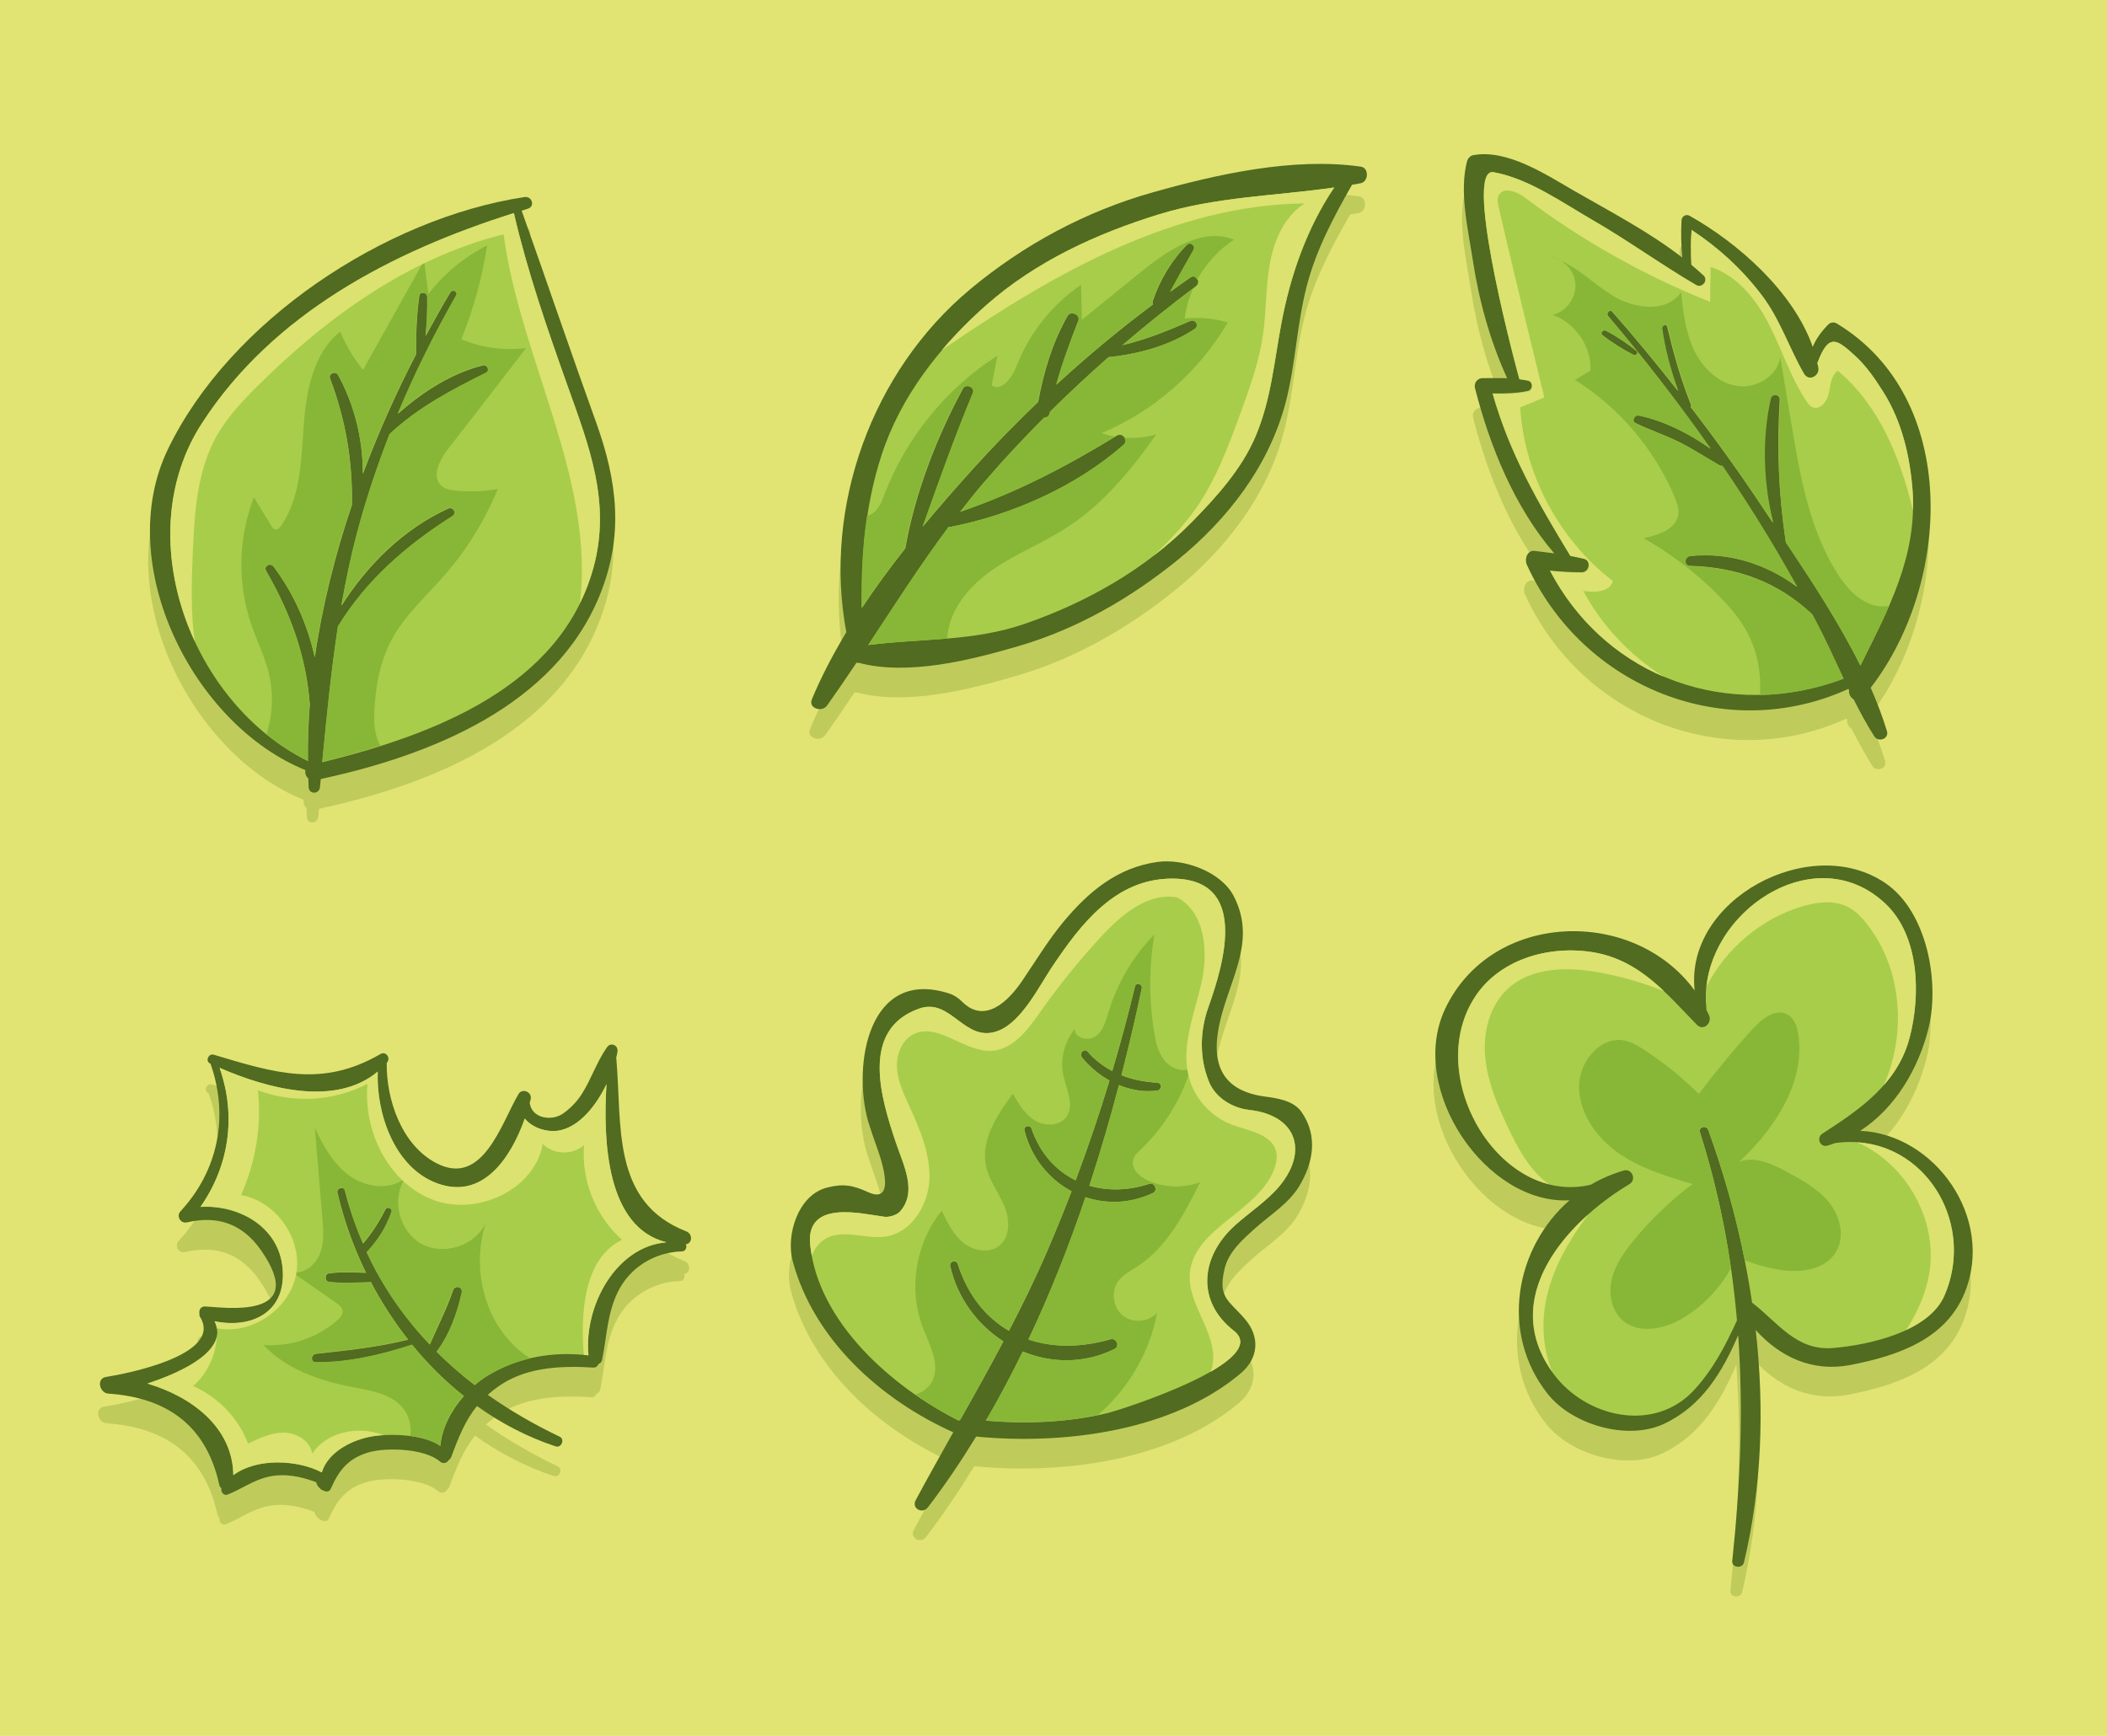 <?xml version="1.0" encoding="utf-8"?>
<!-- Generator: Adobe Illustrator 18.0.0, SVG Export Plug-In . SVG Version: 6.00 Build 0)  -->
<!DOCTYPE svg PUBLIC "-//W3C//DTD SVG 1.1//EN" "http://www.w3.org/Graphics/SVG/1.1/DTD/svg11.dtd">
<svg version="1.1" xmlns="http://www.w3.org/2000/svg" xmlns:xlink="http://www.w3.org/1999/xlink" x="0px" y="0px"
	 viewBox="0 0 2272 1872" enable-background="new 0 0 2272 1872" xml:space="preserve">
<g id="Background">
	<rect fill="#E1E473" width="2272" height="1872"/>
</g>
<g id="Object">
	<path fill="#BFCC5C" d="M2003.9,1251.5c37.9-24.5,63-67.4,73.7-110.9c12.1-49.3-1.5-125.4-46.4-156.1
		c-80.9-55.4-217,17.8-205.8,115.7c-65.7-90.3-219.2-86.3-269.2,20c-40.7,86.6,44.3,211.2,134.2,206.2
		c-58.6,51.2-75.6,143-23.5,208.8c26.5,33.5,86.3,50.8,125.6,32.2c41.1-19.4,62.7-55.9,79.8-95.5c5.7,80,2.4,160.7-6.4,243.5
		c-0.8,7.3,10.9,8.6,12.6,1.7c19.4-81.3,22.2-166.7,12.7-250.8c25.9,28.8,60.8,45.7,102.2,37.7c50.4-9.8,102.6-27.3,123.2-78
		C2149.2,1345.3,2084.2,1254.9,2003.9,1251.5z"/>
	<path fill="#BFCC5C" d="M1361.6,1214.5c-58.8-8.1-56.7-52.4-45-92.6c12.7-43.2,34.3-79.6,11.8-123.4c-13.6-26.6-54-40.8-82-37
		c-43.2,5.9-74.3,31.8-101.5,64.4c-16.7,20.1-30.4,42.9-45.1,64.5c-14.1,20.6-39.7,46.8-64.6,21.6c-3.6-3.7-8.5-6.9-13.4-8.5
		c-87.6-28.6-104.6,77.1-87.8,137.4c3,9.7,6.3,19.3,9.7,28.8c0.7,2.1,24.4,63.6-9.7,47.9c-16.4-7.5-26.8-9.4-44.5-4.8
		c-31.2,8.1-44.1,51.5-36.8,78.9c22.6,84.8,94.9,149.8,173.2,184.9c-13.6,24.3-27.3,48.6-40.5,73.2c-4.8,9,7.4,15.4,13.2,7.7
		c18.6-24.3,35.8-49.9,52-76.3c94.4,9.2,211.2-5.7,285.2-68.1c19.9-16.8,20.6-39.9,4.8-58.4c-17.6-20.7-29.6-22.7-22.1-54.5
		c4.3-18.3,19.6-31.6,32.8-43.5c15.8-14.2,36.1-26.6,47.4-45.1c15.6-25.7,20.6-54.5,2.9-80.2
		C1393,1218.8,1375.2,1216.3,1361.6,1214.5z"/>
	<path fill="#BFCC5C" d="M738.2,1360c-81.3-31.6-69.3-114.4-75.6-186.4c0-0.3-0.1-0.5-0.2-0.7c0.6-2.3,1.1-4.6,1.4-6.7
		c1.2-7-7.2-10.7-11.3-4.8c-11,15.6-16.9,34.4-27.2,50.5c-5.2,8.1-12,15.2-19.9,20.8c-12.5,8.9-34.3,5.4-36.2-11.5
		c0.3-1.2,0.7-2.4,1-3.6c2-7.9-9.1-12.8-13.2-5.6c-18.7,32.1-38.5,100.1-88.2,74.5c-37.7-19.4-54.4-68.7-53.8-108.3
		c0.1-0.1,0.2-0.2,0.3-0.3c4.3-4.9-1.1-12.7-7.1-9.2c-63,36.7-114.3,20.3-179.8,0.7c-5.5-1.6-9.3,6.9-4,9.4c0.2,0.1,0.4,0.2,0.6,0.3
		c19.9,56.6,8.5,115-32.3,159.1c-4.9,5.3-0.1,13.6,7,12c32.8-7.6,59.5,1.4,79.4,29.6c53.6,76.2-40.3,62-59.9,61.1
		c-4.9-0.2-6.9,4.1-6.1,7.9c-0.2,1.1-0.1,2.3,0.6,3.4c25.6,41.3-81.5,61.7-101.3,64.7c-10.8,1.6-7.2,17.3,2.4,18
		c64.2,4.3,105.9,35.3,119.6,98.2c0.4,1.8,1.3,3.1,2.4,4c-1,3.7,2.5,8.3,6.5,6.7c15.2-5.9,27.4-15.4,43.8-19.2
		c17.7-4.1,35.4-0.4,52,5.9c0.5,3.1,1.5,4.4,5.1,7.7c0.6,0.6,1.4,0.9,2.2,1c2.8,1.9,6.8,2,8.4-1.9c8.6-19.8,18.7-32.3,39.8-38.8
		c19.5-6,61.7-4.5,77.9,9.7c3.3,2.9,7.6,1.5,9.3-1.6c1.2-0.7,2.2-1.8,2.8-3.4c8-21.7,15.2-39.5,27.7-54.9
		c25.9,18.5,54.3,33.4,84.9,43.5c6.1,2,10.2-7.6,4.4-10.4c-27.6-13.2-53.6-28.2-77.6-45.2c4.6-4.1,9.6-8,15.5-11.8
		c29-18.4,65.2-19.6,98.3-17.6c2.8,0.2,4.7-1.6,5.6-3.8c1.9-0.8,3.4-2.3,3.8-4.4c5.3-25.4,5.3-49.3,17-73.3
		c13.1-26.8,40-43,69.3-43.8c3.9-0.1,5.7-5,4-7.6C744.8,1372.9,745,1362.7,738.2,1360z"/>
	<path fill="#BFCC5C" d="M327.5,862.6c-0.8,3.2,0.4,6.8,3.1,9.1c0.1,3.1,0.1,6.3,0.3,9.4c0.5,7.9,11.4,7.7,12.2,0
		c0.3-3,0.6-5.9,0.9-8.9c117.8-25.4,252.2-78.2,300.9-198.5c26-64.1,19-122.1-4-186.1c-27.4-75.9-53.3-152.3-80.3-228.4
		c2.2-0.7,4.4-1.4,6.6-2.1c8.2-2.5,4.6-13.8-3.5-12.6c-150.2,22.7-317.8,133.4-384.6,272.1C119.4,640.8,206.4,813.8,327.5,862.6z"/>
	<path fill="#BFCC5C" d="M1465.3,211.7c-72.3-10.3-154.7,8.1-224.1,27.7c-72.5,20.4-139.3,56.4-197,104.5
		c-105.8,88.2-158.9,234.3-133.6,369.9c-14.2,23.6-26.9,47.7-37.1,72.2c-4.2,10,10.9,14.5,16.3,6.9c10.9-15.3,21.4-30.7,31.7-46.2
		c0.9,0.2,1.8,0.2,2.6,0.1c53.4,14.2,121.4-3.2,172.4-18.1c62.7-18.3,120.1-51.4,170.6-92.2c54.8-44.3,99.6-102.4,117.4-171.1
		c10.5-40.6,11.9-83.1,22.3-123.8c10.1-39.6,29-75.2,49.1-110.3c3.1-0.6,6.3-1.1,9.4-1.7C1473.9,227.8,1474.4,213,1465.3,211.7z"/>
	<path fill="#BFCC5C" d="M1623.2,439.9c-8.8-0.3-17.6-0.1-26.6-0.1c-5.6,0-9.5,5.4-8.1,10.7c15.9,62.6,42.6,128.5,85.5,178.3
		c-7-0.9-13.9-1.8-21.1-2.7c-8.2-1-11.2,8.9-8.5,14.9c60.5,132.9,215.1,194.1,346.8,133.9c0.2,0.5,0.5,1,0.7,1.5
		c-0.6,4.1,1.7,8,4.9,9.8c6.9,13.7,14.1,27.1,22.3,39.9c4.5,6.9,16.2,2.6,13.6-5.7c-4.8-15.7-10.7-31.3-17.5-46.7
		c86.9-112.7,96.8-312.4-36.7-392.9c-2.9-1.7-6.8-1.2-9.1,1.2c-7.8,8-13.1,15.4-16.7,24.1c-21-59.9-81.1-112.4-132.8-141.4
		c-4-2.2-8.4,0.6-8.7,5c-0.7,13.6-0.4,26.8,0.8,40.1c-35.9-27.9-77.7-49.6-116.6-72c-30.3-17.5-72.4-45.4-109.1-38.4
		c-3,0.6-5.5,3.5-6.3,6.3c-8.8,32.9,1.1,73.9,6.2,107.2C1592.8,356.1,1604.8,399.8,1623.2,439.9z"/>
	<g>
		<path fill="#A8CD4A" d="M1979.1,1232.8c-2.8,1-5.6,2-8.5,2.8c-7.9,2.2-12-8.6-5.4-12.9c40.7-26.4,81.1-53.7,94.2-104
			c11.8-45.1,10.9-109.2-26.3-144.2c-79.6-74.7-204.3,16.9-192.8,113.4c0.1,0.4,0,0.8-0.1,1.2c1,2,2,3.9,2.9,5.9
			c3.7,8.3-6.1,17.5-13.2,10.2c-32.7-33.6-61.9-69.8-111.6-78.1c-47.6-8-103,7.1-129.6,51c-52.2,85.9,29.4,222.6,126.9,199.6
			c10.9-6.4,22.8-11.6,35.6-15.3c8.8-2.5,13.9,10,6.2,14.6c-67.2,40.2-143.1,123-81.7,205.1c34.8,46.6,108.4,63.9,151.6,16.7
			c20.3-22.2,33.6-47.8,45.9-74.7c-5.9-67.7-18.4-135-39.9-202.9c-1.8-5.7,6.9-8,8.9-2.5c21.6,59.4,37.9,122.2,47.3,186.2
			c27.4,20.9,47.5,52.3,87.4,48.9c37.9-3.2,102.7-17.1,119.9-56.3C2132.5,1315.5,2070.4,1219.9,1979.1,1232.8z"/>
		<path fill="#516B20" d="M2005.9,1219.5c37.9-24.5,63-67.4,73.7-110.9c12.1-49.3-1.5-125.4-46.4-156.1
			c-80.9-55.4-217,17.8-205.8,115.7c-65.7-90.3-219.2-86.3-269.2,20c-40.7,86.6,44.3,211.2,134.2,206.2
			c-58.6,51.2-75.6,143-23.5,208.8c26.5,33.5,86.3,50.8,125.6,32.2c41.1-19.4,62.7-55.9,79.8-95.5c5.7,80,2.4,160.7-6.4,243.5
			c-0.8,7.3,10.9,8.6,12.6,1.7c19.4-81.3,22.2-166.7,12.7-250.8c25.9,28.8,60.8,45.7,102.2,37.7c50.4-9.8,102.6-27.3,123.2-78
			C2151.2,1313.3,2086.2,1222.9,2005.9,1219.5z M2096.6,1397.4c-17.2,39.2-82,53.1-119.9,56.3c-39.9,3.4-60-28-87.4-48.9
			c-9.4-63.9-25.7-126.8-47.3-186.2c-2-5.5-10.7-3.3-8.9,2.5c21.5,67.8,34.1,135.2,39.9,202.9c-12.3,26.9-25.6,52.5-45.9,74.7
			c-43.2,47.2-116.8,29.9-151.6-16.7c-61.4-82.1,14.6-165,81.7-205.1c7.7-4.6,2.7-17.1-6.2-14.6c-12.8,3.7-24.6,8.9-35.6,15.3
			c-97.5,23.1-179.2-113.7-126.9-199.6c26.7-43.8,82.1-59,129.6-51c49.7,8.4,78.9,44.5,111.6,78.1c7.1,7.3,16.9-1.9,13.2-10.2
			c-0.9-2-2-4-2.9-5.9c0.1-0.4,0.1-0.7,0.1-1.2c-11.5-96.5,113.2-188.1,192.8-113.4c37.2,34.9,38,99.1,26.3,144.2
			c-13.1,50.3-53.5,77.7-94.2,104c-6.6,4.3-2.5,15.1,5.4,12.9c2.9-0.8,5.7-1.8,8.5-2.8C2070.4,1219.9,2132.5,1315.5,2096.6,1397.4z"
			/>
		<path fill="#88B738" d="M1979.8,1350.1c9.8-16.3,4.6-38.2-7.2-53c-11.8-14.9-29-24.3-45.7-33.3c-15.9-8.6-34.5-17.4-51.4-11
			c38.1-35.5,70.7-84.4,63.9-136c-1.2-8.9-4.2-18.6-12.1-22.8c-12.6-6.8-27,4.4-36.7,14.9c-20.7,22.6-40.3,46.3-58.7,70.8
			c-18.1-17.8-37.9-33.9-59.2-47.7c-6.5-4.2-13.3-8.3-20.9-9.9c-25.3-5.1-48,21.5-49,47.3c-1.1,29.3,17.6,56.5,41.5,73.5
			c23.9,17,52.6,25.6,80.7,34c-23.4,17.6-44.6,37.9-63.2,60.5c-10.2,12.5-19.9,26.1-23.7,41.7c-3.8,15.7-0.7,33.9,11.3,44.6
			c17.6,15.7,45.7,9.6,65.9-2.6c21.4-12.9,39.2-31.6,51.2-53.4c-7-48.9-17.9-97.8-33.4-146.9c-1.8-5.7,6.9-8,8.9-2.5
			c16.4,45.2,29.8,92.5,39.4,140.8c11,4.3,22.5,7.6,34.2,9.7C1939,1373.3,1967.5,1370.5,1979.8,1350.1z"/>
		<g>
			<path fill="#DBE270" d="M1668,1398c7.5-32.5,24.6-61.6,44.8-88.5c-48.9,43.7-83.8,106.8-39.1,169.7
				C1663.4,1454.1,1661.8,1424.7,1668,1398z"/>
			<path fill="#DBE270" d="M1670.5,1277.2c-1-0.7-2.1-1.3-3.1-2.1c-19.1-15-30.9-37.3-41.3-59.3c-11.5-24.2-22.2-49.4-24.6-76.1
				c-2.4-26.7,4.8-55.5,24.6-73.6c25.7-23.6,65.2-23.6,99.5-17.2c23.5,4.4,46.5,11.1,68.7,19.9c-21.2-19.9-44.4-36.5-75.9-41.8
				c-47.6-8-103,7.1-129.6,51C1544.8,1150.2,1595.4,1258.1,1670.5,1277.2z"/>
			<path fill="#DBE270" d="M1992.4,978c8.6,4.3,15.3,11.5,21.2,19.1c37.7,48.3,42.3,117.7,17.7,173.3c12.7-14.4,22.7-31.1,28-51.7
				c11.8-45.1,10.9-109.2-26.3-144.2c-72.9-68.5-183.6,2.7-192.8,89.3c21.1-41.2,59.3-73.5,103.8-86.5
				C1959.8,972.7,1977.6,970.5,1992.4,978z"/>
			<path fill="#DBE270" d="M2055.4,1434.3c18.4-8.6,34-20.5,41.2-36.9c32.7-74.6-16-160.5-93.9-165.5c52.7,23.1,87.2,84,77.7,141.1
				C2076.7,1395.1,2067.5,1415.4,2055.4,1434.3z"/>
		</g>
	</g>
	<g>
		<path fill="#A8CD4A" d="M1347.3,1197c-18.2-2-36.4-12.9-43.6-30.3c-10.6-25.9-10-54.8-0.5-81.1c16.9-47.4,43.9-138.8-40.3-138.1
			c-60.4,0.5-97.4,48.9-128.2,94.8c-14,20.8-32.6,59-57.7,69.1c-36.7,14.8-50.9-35.9-85.6-23.8c-64.6,22.5-41.2,97.4-25.4,144.5
			c8.1,24.1,23.6,53.3,4.3,74.6c-3.5,3.8-11.9,6.1-16.5,5.5c-24.3-3.1-85.2-19.1-80.2,30.2c8.5,83.2,87.9,153.3,160.3,189.7
			c0.4-0.5,1.1-0.8,1.7-1.2c15.7-28,31.4-56,46.4-84.3c-28-18-49.5-46.6-57.3-81.1c-1.2-5.3,6.4-7.4,8.1-2.2
			c10.8,33.6,30.3,57.5,55.2,71.9c14.5-27.9,28.4-56.2,41-85.4c9.3-21.6,18.1-43.3,26.5-65.1c-24.2-12.9-43.3-35.9-50.7-65.4
			c-1.2-4.9,5.9-6.8,7.5-2.1c9.1,26.5,26.3,45.3,47.6,55.8c13.3-35.5,25.5-71.4,36.5-107.7c-11.3-6.3-21.5-14.8-29.7-25
			c-3.4-4.2,2.4-10.3,6.1-6.1c7.9,9,16.9,15.8,26.6,20.9c8.9-30.1,17.2-60.5,24.5-91.2c1.1-4.8,8.3-2.7,7.3,2
			c-6.5,30.9-13.8,62.2-21.9,93.7c11.9,4.7,24.8,7.2,38.3,8c5.7,0.3,5.4,8,0,8.6c-14.2,1.7-28.1-0.8-41-6
			c-9.5,36.2-20.1,72.5-31.9,108.5c19.9,5.8,42.2,5.4,64.6-2c5.7-1.9,9.6,7.2,4.1,9.8c-24.4,11.6-50.1,12.2-72.9,4.6
			c-17.6,52.3-38.1,103.9-61.5,153.5c26.5,8.9,57.1,8.8,88.6-0.3c6.1-1.8,10.2,7.5,4.4,10.4c-32.9,16.3-68.4,15.5-99.1,2.8
			c-12.4,25.5-25.6,50.5-39.8,74.6c43.6,3.6,87.7,2.1,130.3-8c16-3.8,179.2-56.2,136.9-89.1c-40.4-31.5-36.4-79.8,1.6-113.9
			c15.5-13.9,34.2-26,47.6-42C1411.3,1241,1397.7,1202.7,1347.3,1197z"/>
		<path fill="#516B20" d="M1363.6,1182.5c-58.8-8.1-56.7-52.4-45-92.6c12.7-43.2,34.3-79.6,11.8-123.4c-13.6-26.6-54-40.8-82-37
			c-43.2,5.9-74.3,31.8-101.5,64.4c-16.7,20.1-30.4,42.9-45.1,64.5c-14.1,20.6-39.7,46.8-64.6,21.6c-3.6-3.7-8.5-6.9-13.4-8.5
			c-87.6-28.6-104.6,77.1-87.8,137.4c3,9.7,6.3,19.3,9.7,28.8c0.7,2.1,24.4,63.6-9.7,47.9c-16.4-7.5-26.8-9.4-44.5-4.8
			c-31.2,8.1-44.1,51.5-36.8,78.9c22.6,84.8,94.9,149.8,173.2,184.9c-13.6,24.3-27.3,48.6-40.5,73.2c-4.8,9,7.4,15.4,13.2,7.7
			c18.6-24.3,35.8-49.9,52-76.3c94.4,9.2,211.2-5.7,285.2-68.1c19.9-16.8,20.6-39.9,4.8-58.4c-17.6-20.7-29.6-22.7-22.1-54.5
			c4.3-18.3,19.6-31.6,32.8-43.5c15.8-14.2,36.1-26.6,47.4-45.1c15.6-25.7,20.6-54.5,2.9-80.2
			C1395,1186.8,1377.2,1184.3,1363.6,1182.5z M1379.5,1279.1c-13.4,16-32.1,28.1-47.6,42c-38,34.1-42,82.5-1.6,113.9
			c42.3,32.9-120.9,85.3-136.9,89.1c-42.7,10.1-86.8,11.6-130.3,8c14.2-24.2,27.3-49.2,39.8-74.6c30.7,12.7,66.2,13.5,99.1-2.8
			c5.8-2.9,1.7-12.1-4.4-10.4c-31.5,9.1-62.1,9.2-88.6,0.3c23.5-49.7,43.9-101.2,61.5-153.5c22.8,7.6,48.5,7,72.9-4.6
			c5.5-2.6,1.6-11.7-4.1-9.8c-22.4,7.4-44.7,7.8-64.6,2c11.9-36.1,22.5-72.4,31.9-108.5c12.8,5.3,26.7,7.7,41,6
			c5.4-0.6,5.7-8.3,0-8.6c-13.5-0.7-26.4-3.3-38.3-8c8.1-31.5,15.4-62.8,21.9-93.7c1-4.7-6.2-6.8-7.3-2c-7.4,30.7-15.6,61-24.5,91.2
			c-9.8-5.2-18.8-12-26.6-20.9c-3.7-4.2-9.5,1.9-6.1,6.1c8.3,10.2,18.4,18.7,29.7,25c-11,36.3-23.2,72.2-36.5,107.7
			c-21.3-10.5-38.5-29.3-47.6-55.8c-1.6-4.7-8.7-2.8-7.5,2.1c7.4,29.5,26.5,52.4,50.7,65.4c-8.4,21.9-17.2,43.6-26.5,65.1
			c-12.6,29.2-26.5,57.5-41,85.4c-24.8-14.4-44.4-38.3-55.2-71.9c-1.7-5.2-9.3-3.1-8.1,2.2c7.8,34.5,29.4,63.1,57.3,81.1
			c-15,28.4-30.6,56.4-46.4,84.3c-0.6,0.4-1.2,0.7-1.7,1.2c-72.4-36.4-151.8-106.4-160.3-189.7c-5-49.3,55.9-33.3,80.2-30.2
			c4.7,0.6,13.1-1.7,16.5-5.5c19.3-21.3,3.8-50.5-4.3-74.6c-15.8-47.1-39.1-122,25.4-144.5c34.7-12.1,49,38.6,85.6,23.8
			c25.1-10.1,43.7-48.3,57.7-69.1c30.8-45.8,67.8-94.2,128.2-94.8c84.1-0.7,57.2,90.7,40.3,138.1c-9.4,26.3-10.1,55.2,0.5,81.1
			c7.2,17.5,25.4,28.3,43.6,30.3C1397.7,1202.7,1411.3,1241,1379.5,1279.1z"/>
		<path fill="#88B738" d="M1210.5,1418.5c-10.6-8.7-12.7-26.1-4.5-37.1c5.1-6.8,13-10.8,20.1-15.4c32.2-20.9,50.9-56.9,68.2-91.2
			c-18,6.7-38.5,6.1-56.1-1.6c-9.3-4.1-19-13-16.2-22.8c1.3-4.5,4.9-7.8,8.3-11c24.9-23.7,43.6-54,53.5-86.9c-10,4.3-22-1-28.6-9.6
			c-6.7-8.5-9.1-19.6-10.8-30.3c-5.5-34.7-5.4-70.2,0.3-104.8c-22.8,23.3-39.9,52.2-49.3,83.4c-2.9,9.6-5.6,20.1-13.5,26.1
			c-8,6-22.9,2.5-23.1-7.5c-11.4,14-16,33.3-12,50.9c3.3,14.6,11.8,30.9,3.4,43.3c-7.1,10.5-23.3,10.9-34.2,4.4
			c-10.8-6.6-17.6-18-23.9-29c-17,23.2-35,50.3-28.8,78.4c3.3,15.1,13.3,27.9,19.4,42.1c6.1,14.3,7.1,33.1-4.7,43.1
			c-10.8,9.1-28,6.2-39-2.6c-11-8.8-17.4-22-23.5-34.8c-28.3,34.6-36.4,84.6-20.3,126.3c7.4,19.1,19.4,40.6,9.5,58.5
			c-3.9,6.9-10.4,11.3-17.9,13.5c15.5,10.8,31.4,20.2,47,28.1c0.4-0.5,1.1-0.8,1.7-1.2c15.7-28,31.4-56,46.4-84.3
			c-28-18-49.5-46.6-57.3-81.1c-1.2-5.3,6.4-7.4,8.1-2.2c10.8,33.6,30.3,57.5,55.2,71.9c14.5-27.9,28.4-56.2,41-85.4
			c9.3-21.6,18.1-43.3,26.5-65.1c-24.2-12.9-43.3-35.9-50.7-65.4c-1.2-4.9,5.9-6.8,7.5-2.1c9.1,26.5,26.3,45.3,47.6,55.8
			c13.3-35.5,25.5-71.4,36.5-107.7c-11.3-6.3-21.5-14.8-29.7-25c-3.4-4.2,2.4-10.3,6.1-6.1c7.9,9,16.9,15.8,26.6,20.9
			c8.9-30.1,17.2-60.5,24.5-91.2c1.1-4.8,8.3-2.7,7.3,2c-6.5,30.9-13.8,62.2-21.9,93.7c11.9,4.7,24.8,7.2,38.3,8
			c5.7,0.3,5.4,8,0,8.6c-14.2,1.7-28.1-0.8-41-6c-9.5,36.2-20.1,72.5-31.9,108.5c19.9,5.8,42.2,5.4,64.6-2c5.7-1.9,9.6,7.2,4.1,9.8
			c-24.4,11.6-50.1,12.2-72.9,4.6c-17.6,52.3-38.1,103.9-61.5,153.5c26.5,8.9,57.1,8.8,88.6-0.3c6.1-1.8,10.2,7.5,4.4,10.4
			c-32.9,16.3-68.4,15.5-99.1,2.8c-12.4,25.5-25.6,50.5-39.8,74.6c40.3,3.4,81.1,2.2,120.8-6c32.9-28.2,56.1-67.7,63.9-110.3
			C1238.5,1426,1221.1,1427.3,1210.5,1418.5z"/>
		<path fill="#DBE270" d="M1347.3,1197c-18.2-2-36.4-12.9-43.6-30.3c-10.6-25.9-10-54.8-0.5-81.1c16.9-47.4,43.9-138.8-40.3-138.1
			c-60.4,0.5-97.4,48.9-128.2,94.8c-14,20.8-32.6,59-57.7,69.1c-36.7,14.8-50.9-35.9-85.6-23.8c-64.6,22.5-41.2,97.4-25.4,144.5
			c8.1,24.1,23.6,53.3,4.3,74.6c-3.5,3.8-11.9,6.1-16.5,5.5c-24.3-3.1-85.2-19.1-80.2,30.2c0.4,4,1.1,7.9,1.8,11.8
			c3.1-8.1,8.5-15.1,16.1-19c19.1-9.9,42.4,1.6,63.7-1.7c27.8-4.3,45.9-33.9,47-62c1-28.1-10.8-54.9-22.5-80.4
			c-5.8-12.8-11.8-25.9-12.5-39.9c-0.7-14,5.1-29.3,17.6-35.7c26.4-13.5,55,19.4,84.6,17.7c23.2-1.4,39.1-23,52.5-42.1
			c20.3-28.9,42.6-56.4,66.7-82.3c21.5-23.1,49.8-46.7,80.8-41c30.4,16.3,33.7,58.8,26.1,92.5c-7.7,33.6-22.3,68-13.5,101.3
			c6.1,23.3,24.1,43,46.7,51.4c18.2,6.7,42.9,10,47.4,28.9c1.4,5.7,0.3,11.8-1.6,17.4c-16.2,47.3-87.7,64.4-91.5,114.3
			c-2.5,33.3,28.7,62.6,24.9,95.7c-0.4,3.5-1.2,6.8-2.3,10c26-15,41.7-31.1,24.9-44.2c-40.4-31.5-36.4-79.8,1.6-113.9
			c15.5-13.9,34.2-26,47.6-42C1411.3,1241,1397.7,1202.7,1347.3,1197z"/>
	</g>
	<g>
		<path fill="#A8CD4A" d="M654.1,1169.2c-11.1,23.1-28.8,45.3-50.1,49.8c-13.4,2.8-29.8-2.4-38-12.7c-15,42.5-45.3,87.7-94.1,70
			c-46-16.6-66.2-74.8-64.5-120.6c-45.8,38.3-119.4,18.2-170.5-4.1c18.2,51.9,10.3,105.6-20.6,149.9c40.6-2.4,84.3,20.7,88.5,66
			c4.4,47.5-33,65.7-73.3,57.4c15.5,30.7-33.1,54.2-72.4,67.1c47.4,14,92,47.1,92.6,98.8c25.4-19,69.4-16.6,95.4-3
			c6.7-22.1,32.6-35.2,54.5-38.9c18.1-3.1,54.7-2.7,73.4,10.4c1.5-19.2,11.7-38.5,25.3-53.9c-20.5-16.3-39.1-34.9-55.8-55.3
			c-0.3,0.2-0.5,0.3-0.8,0.4c-33.1,10.7-67.8,18.9-102.7,18.6c-6.1,0-5.8-8.6,0-9.2c33.5-3.7,66.5-7,99.3-15.3
			c-15.3-19.5-28.8-40.4-40.3-62.3c-0.6,0.3-1.3,0.5-2.2,0.5c-14.4,0.4-28.8,1.5-43.1-0.5c-4.5-0.6-4.5-8.5,0-9.1
			c13.3-1.9,26.8-1,40.2-0.6c-13.6-27.7-24-56.8-30.8-86.4c-1.2-5.3,6.8-7.5,8.1-2.2c5.1,20,11.7,39,19.5,57
			c9.5-11.1,17.5-23.7,24-36.7c1.9-3.7,8.1-1.1,6.7,2.8c-5.7,16.7-14.7,30.6-26.7,43.4c17.3,37.4,40.4,70.4,67.9,99.4
			c8.5-19.5,18.2-38.3,25.1-58.5c2-6,11-3.6,9.5,2.6c-5.3,22.2-13.3,45.2-27.3,63.6c12.8,12.8,26.6,24.8,41.2,36
			c4.4-3.7,8.9-7.1,13.4-9.9c33.5-20.4,70.7-26.6,109-22.2c-5-52.7,29.3-117.2,84.2-122C654.4,1323.8,650.1,1231.6,654.1,1169.2z"/>
		<path fill="#516B20" d="M740.2,1328c-81.3-31.6-69.3-114.4-75.6-186.4c0-0.3-0.1-0.5-0.2-0.7c0.6-2.3,1.1-4.6,1.4-6.7
			c1.2-7-7.2-10.7-11.3-4.8c-11,15.6-16.9,34.4-27.2,50.5c-5.2,8.1-12,15.2-19.9,20.8c-12.5,8.9-34.3,5.4-36.2-11.5
			c0.3-1.2,0.7-2.4,1-3.6c2-7.9-9.1-12.8-13.2-5.6c-18.7,32.1-38.5,100.1-88.2,74.5c-37.7-19.4-54.4-68.7-53.8-108.3
			c0.1-0.1,0.2-0.2,0.3-0.3c4.3-4.9-1.1-12.7-7.1-9.2c-63,36.7-114.3,20.3-179.8,0.7c-5.5-1.6-9.3,6.9-4,9.4
			c0.2,0.1,0.4,0.2,0.6,0.3c19.9,56.6,8.5,115-32.3,159.1c-4.9,5.3-0.1,13.6,7,12c32.8-7.6,59.5,1.4,79.4,29.6
			c53.6,76.2-40.3,62-59.9,61.1c-4.9-0.2-6.9,4.1-6.1,7.9c-0.2,1.1-0.1,2.3,0.6,3.4c25.6,41.3-81.5,61.7-101.3,64.7
			c-10.8,1.6-7.2,17.3,2.4,18c64.2,4.3,105.9,35.3,119.6,98.2c0.4,1.8,1.3,3.1,2.4,4c-1,3.7,2.5,8.3,6.5,6.7
			c15.2-5.9,27.4-15.4,43.8-19.2c17.7-4.1,35.4-0.4,52,5.9c0.5,3.1,1.5,4.4,5.1,7.7c0.6,0.6,1.4,0.9,2.2,1c2.8,1.9,6.8,2,8.4-1.9
			c8.6-19.8,18.7-32.3,39.8-38.8c19.5-6,61.7-4.5,77.9,9.7c3.3,2.9,7.6,1.5,9.3-1.6c1.2-0.7,2.2-1.8,2.8-3.4
			c8-21.7,15.2-39.5,27.7-54.9c25.9,18.5,54.3,33.4,84.9,43.5c6.1,2,10.2-7.6,4.4-10.4c-27.6-13.2-53.6-28.2-77.6-45.2
			c4.6-4.1,9.6-8,15.5-11.8c29-18.4,65.2-19.6,98.3-17.6c2.8,0.2,4.7-1.6,5.6-3.8c1.9-0.8,3.4-2.3,3.8-4.4
			c5.3-25.4,5.3-49.3,17-73.3c13.1-26.8,40-43,69.3-43.8c3.9-0.1,5.7-5,4-7.6C746.8,1340.9,747,1330.7,740.2,1328z M634.4,1461.6
			c-38.4-4.4-75.5,1.8-109,22.2c-4.6,2.8-9.1,6.1-13.4,9.9c-14.6-11.2-28.4-23.2-41.2-36c14-18.4,22-41.3,27.3-63.6
			c1.5-6.2-7.5-8.6-9.5-2.6c-6.9,20.3-16.6,39-25.1,58.5c-27.6-29.1-50.6-62.1-67.9-99.4c12-12.8,21-26.7,26.7-43.4
			c1.4-3.9-4.9-6.6-6.7-2.8c-6.5,13-14.6,25.6-24,36.7c-7.8-18.1-14.4-37-19.5-57c-1.3-5.3-9.3-3-8.1,2.2
			c6.8,29.6,17.3,58.7,30.8,86.4c-13.4-0.4-26.9-1.3-40.2,0.6c-4.5,0.6-4.5,8.5,0,9.1c14.3,2,28.7,0.9,43.1,0.5
			c0.8,0,1.5-0.2,2.2-0.5c11.5,22,25,42.9,40.3,62.3c-32.8,8.2-65.7,11.6-99.3,15.3c-5.8,0.6-6.1,9.2,0,9.2
			c34.9,0.2,69.7-7.9,102.7-18.6c0.3-0.1,0.6-0.3,0.8-0.4c16.6,20.4,35.3,39,55.8,55.3c-13.6,15.4-23.7,34.7-25.3,53.9
			c-18.7-13.1-55.3-13.5-73.4-10.4c-21.9,3.7-47.8,16.8-54.5,38.9c-25.9-13.6-69.9-16-95.4,3c-0.6-51.7-45.2-84.8-92.6-98.8
			c39.3-12.9,87.9-36.5,72.4-67.1c40.3,8.3,77.7-9.9,73.3-57.4c-4.2-45.3-47.9-68.4-88.5-66c30.9-44.3,38.8-98,20.6-149.9
			c51.1,22.2,124.7,42.3,170.5,4.1c-1.7,45.9,18.4,104,64.5,120.6c48.9,17.7,79.1-27.6,94.1-70c8.2,10.2,24.6,15.5,38,12.7
			c21.3-4.5,39-26.7,50.1-49.8c-4,62.4,0.3,154.7,64.6,170.5C663.7,1344.4,629.5,1408.9,634.4,1461.6z"/>
		<path fill="#88B738" d="M470.7,1457.7c12.8,12.8,26.6,24.8,41.2,36c4.4-3.7,8.9-7.1,13.4-9.9c14.8-9,30.4-15.2,46.4-18.9
			c-7.9-5.1-15.2-11.1-21.6-18.1c-30.9-33.6-40.2-84.4-26.4-127.8c-11.6,24.6-45.4,35.5-69.2,22.4c-23.8-13.1-32.6-47.6-18-70.5
			c-16.9,13.1-42.4,9.5-59.8-3.1c-17.3-12.6-28.1-32.1-37.2-51.5c2.7,32.5,5.4,65,8.1,97.5c1.1,12.9,2.1,26.4-2.7,38.4
			c-4.8,12.1-17.2,22.1-30,19.7c15.8,11,31.5,21.9,47.3,32.9c3.3,2.3,7,5.2,7.2,9.2c0.3,3.9-2.8,7.2-5.7,9.8
			c-21.6,19-51,28.8-79.6,26.6c24.6,26.2,60.4,38.7,95.7,45.4c20.3,3.9,43,7.3,55.5,23.7c6.2,8.2,8.6,18.9,7.1,29
			c12.1,1.6,23.9,4.8,32.1,10.6c1.5-19.2,11.7-38.5,25.3-53.9c-20.5-16.3-39.1-34.9-55.8-55.3c-0.3,0.2-0.5,0.3-0.8,0.4
			c-33.1,10.7-67.8,18.9-102.7,18.6c-6.1,0-5.8-8.6,0-9.2c33.5-3.7,66.5-7,99.3-15.3c-15.3-19.5-28.8-40.4-40.3-62.3
			c-0.6,0.3-1.3,0.5-2.2,0.5c-14.4,0.4-28.8,1.5-43.1-0.5c-4.5-0.6-4.5-8.5,0-9.1c13.3-1.9,26.8-1,40.2-0.6
			c-13.6-27.7-24-56.8-30.8-86.4c-1.2-5.3,6.8-7.5,8.1-2.2c5.1,20,11.7,39,19.5,57c9.5-11.1,17.5-23.7,24-36.7
			c1.9-3.7,8.1-1.1,6.7,2.8c-5.7,16.7-14.7,30.6-26.7,43.4c17.3,37.4,40.4,70.4,67.9,99.4c8.5-19.5,18.2-38.3,25.1-58.5
			c2-6,11-3.6,9.5,2.6C492.8,1416.4,484.7,1439.3,470.7,1457.7z"/>
		<g>
			<path fill="#DBE270" d="M718.6,1339.6c-64.2-15.8-68.5-108.1-64.6-170.5c-11.1,23.1-28.8,45.3-50.1,49.8
				c-13.4,2.8-29.8-2.4-38-12.7c-15,42.5-45.3,87.7-94.1,70c-46-16.6-66.2-74.8-64.5-120.6c-45.8,38.3-119.4,18.2-170.5-4.1
				c18.2,51.9,10.3,105.6-20.6,149.9c40.6-2.4,84.3,20.7,88.5,66c4.4,47.5-33,65.7-73.3,57.4c1.3,2.6,2,5.2,2.5,7.7
				c37.7,7.2,78.6-20.8,85.5-58.6c6.9-37.9-21.6-78.6-59.5-85.1c15.8-35.2,22.2-74.6,18.3-113c38,14.4,82.1,11.8,118.1-7
				c-4.7,50.7,22,105.7,69.3,124.6c47.3,18.9,110.5-9.4,119.7-59.6c11.6,11.6,32.4,12.1,44.5,1c-3.2,37.9,12.4,76.9,40.9,102.2
				c-38,18.6-43.8,69.7-42,111.9c0.2,4.1,0.4,8.2,0.9,12.3c1.7,0.2,3.4,0.2,5,0.4C629.5,1408.9,663.7,1344.4,718.6,1339.6z"/>
			<path fill="#DBE270" d="M336.6,1567.6c-1.9-13.6-16.5-22.3-30.2-22.6c-13.7-0.3-26.6,5.9-38.9,11.8c-10.4-27.4-32.3-50.3-59.2-62
				c15.1-13.3,24.4-33,25.4-53.1c-5.2,22.5-42.9,39.8-74.7,50.3c47.4,14,92,47.1,92.6,98.8c25.4-19,69.4-16.6,95.4-3
				c6.7-22.1,32.6-35.2,54.5-38.9c3.4-0.6,7.5-1,11.9-1.2C387,1537.2,352.8,1543.6,336.6,1567.6z"/>
		</g>
	</g>
	<g>
		<path fill="#A8CD4A" d="M554.1,229.8c-130.6,41.2-259.5,108-336.4,226.6C138.3,578.7,205.8,758.5,332,820.7
			c-0.3-20.3,0.5-40.7,2-61.2c-3.8-51.6-20.8-98.7-47.1-143.8c-3.1-5.3,4.5-9.3,8-4.7c22.2,29.6,36.6,62.8,44.5,97.8
			c8-55.4,21.9-110.8,40.1-164.6c0.5-48.2-6.6-90.9-23.7-136.3c-1.9-5.1,6.1-8.3,8.6-3.6c17.7,32,27.1,69.7,26.8,106.8
			c16.7-44.6,36.1-87.9,57.4-129.1c-0.2-21,0.6-42.3,3.5-63.1c0.7-5,8.3-3.5,8.5,1.1c0.4,14-0.4,28.3-1.7,42.4
			c8.7-16.1,17.6-31.9,26.7-47.2c2.4-4,8.5-0.4,6.2,3.6c-23.5,41.2-44.7,83.8-62.9,127.5c26.4-23.6,57.9-43.9,91.7-52.3
			c4.7-1.2,8,5.8,3.4,8.1c-38,19-72.5,36.9-103.9,66.1c-13.6,34.9-25.5,70.4-35.1,106.6c-6.9,26.2-12.3,52.3-16.9,78.4
			c28.1-44.4,67.1-82.8,114.9-104.7c5.5-2.5,10,4.8,4.8,8.2c-50.3,32-92.5,68.8-123.4,118.9c-7.4,48.4-12.1,97-16.9,146.3
			c117.5-29,257.5-80.3,292.5-210.4c18.9-70.4-5.1-131-28.5-196.6C590,354.2,568.7,292.7,554.1,229.8z"/>
		<path fill="#516B20" d="M562.5,227.2c2.2-0.7,4.4-1.4,6.6-2.1c8.2-2.5,4.6-13.8-3.5-12.6c-150.2,22.7-317.8,133.4-384.6,272.1
			c-59.7,124.1,27.3,297.1,148.4,345.9c-0.8,3.2,0.4,6.8,3.1,9.1c0.1,3.1,0.1,6.3,0.3,9.4c0.5,7.9,11.4,7.7,12.2,0
			c0.3-3,0.6-5.9,0.9-8.9c117.8-25.4,252.2-78.2,300.9-198.5c26-64.1,19-122.1-4-186.1C615.4,379.6,589.5,303.2,562.5,227.2z
			 M640.1,611.6c-35,130-174.9,181.4-292.5,210.4c4.8-49.3,9.4-97.9,16.9-146.3c30.9-50.2,73.1-86.9,123.4-118.9
			c5.2-3.3,0.7-10.7-4.8-8.2c-47.8,21.9-86.7,60.3-114.9,104.7c4.5-26.1,9.9-52.2,16.9-78.4c9.6-36.2,21.5-71.8,35.1-106.6
			c31.3-29.2,65.9-47.1,103.9-66.1c4.6-2.3,1.3-9.2-3.4-8.1c-33.9,8.5-65.3,28.7-91.7,52.3c18.2-43.8,39.4-86.3,62.9-127.5
			c2.3-4-3.8-7.6-6.2-3.6c-9.2,15.3-18,31.2-26.7,47.2c1.3-14.1,2-28.4,1.7-42.4c-0.1-4.7-7.8-6.1-8.5-1.1
			c-2.9,20.8-3.7,42.1-3.5,63.1c-21.3,41.2-40.7,84.5-57.4,129.1c0.2-37.1-9.1-74.7-26.8-106.8c-2.5-4.6-10.6-1.4-8.6,3.6
			c17,45.4,24.2,88.1,23.7,136.3c-18.2,53.9-32.1,109.2-40.1,164.6c-7.9-35-22.3-68.2-44.5-97.8c-3.5-4.6-11.1-0.6-8,4.7
			c26.2,45.1,43.3,92.2,47.1,143.8c-1.6,20.5-2.3,40.9-2,61.2c-126.2-62.2-193.6-242-114.3-364.3C294.6,337.8,423.5,271,554.1,229.8
			c14.6,62.9,35.9,124.4,57.5,185.1C635,480.6,659.1,541.2,640.1,611.6z"/>
		<path fill="#88B738" d="M567.3,375.3c-23.6,3.1-47.9-0.3-69.8-9.5c13.1-32.5,22.5-66.6,27.8-101.2c-24.7,12.5-46.6,30.6-63.4,52.5
			c-1.5-12-3-24-4.6-36c-21.9,39.2-43.9,78.5-65.8,117.7c-10.2-12.4-18.5-26.4-24.6-41.3c-29.2,23.3-36.7,64.2-39.4,101.5
			c-2.7,37.3-3.3,77.1-24.3,108c-1.3,1.9-3.1,4-5.4,4c-2.6,0-4.4-2.5-5.7-4.7c-6.1-10-12.2-20-18.3-30c-17,43.5-18,93-2.9,137.1
			c6,17.6,14.5,34.3,18.9,52.3c5,20.4,4.5,42.1-1.3,62.3c-0.4,1.3-0.8,2.5-1.2,3.8c13.8,11.2,28.7,20.8,44.6,28.6
			c-0.3-20.3,0.5-40.7,2-61.2c-3.8-51.6-20.8-98.7-47.1-143.8c-3.1-5.3,4.5-9.3,8-4.7c22.2,29.6,36.6,62.8,44.5,97.8
			c8-55.4,21.9-110.8,40.1-164.6c0.5-48.2-6.6-90.9-23.7-136.3c-1.9-5.1,6.1-8.3,8.6-3.6c17.7,32,27.1,69.7,26.8,106.8
			c16.7-44.6,36.1-87.9,57.4-129.1c-0.2-21,0.6-42.3,3.5-63.1c0.7-5,8.3-3.5,8.5,1.1c0.4,14-0.4,28.3-1.7,42.4
			c8.7-16.1,17.6-31.9,26.7-47.2c2.4-4,8.5-0.4,6.2,3.6c-23.5,41.2-44.7,83.8-62.9,127.5c26.4-23.6,57.9-43.9,91.7-52.3
			c4.7-1.2,8,5.8,3.4,8.1c-38,19-72.5,36.9-103.9,66.1c-13.6,34.9-25.5,70.4-35.1,106.6c-6.9,26.2-12.3,52.3-16.9,78.4
			c28.1-44.4,67.1-82.8,114.9-104.7c5.5-2.5,10,4.8,4.8,8.2c-50.3,32-92.5,68.8-123.4,118.9c-7.4,48.4-12.1,97-16.9,146.3
			c20.5-5.1,41.6-10.8,62.8-17.5c-6.2-10.4-7.1-24.4-6.5-37c1.2-26.8,6.1-53.9,18.8-77.5c14.3-26.5,37.4-46.9,57.2-69.6
			c23.9-27.5,43.3-58.9,57.1-92.7c-15,2.7-30.3,3.3-45.4,1.8c-5.4-0.5-11.2-1.5-15.3-5.1c-11-9.6-2.5-27.4,6.4-39
			C510.9,448.6,539.1,412,567.3,375.3z"/>
		<path fill="#DBE270" d="M554.1,229.8c-130.6,41.2-259.5,108-336.4,226.6c-45.7,70.5-42.6,160-7.7,235.2
			c-4.4-30.5-3.5-62.7-2.2-93.5c1.9-43.6,4.2-89,25.4-127.2c11.2-20.2,27.2-37.3,43.5-53.6c74.8-74.6,163.8-139.1,266.3-164.6
			c18.3,135,98.3,263.2,82.4,397.7c6-12.1,10.9-25.1,14.7-38.9c18.9-70.4-5.1-131-28.5-196.6C590,354.2,568.7,292.7,554.1,229.8z"/>
	</g>
	<g>
		<path fill="#A8CD4A" d="M1063.4,329.1c-49.8,44-92.5,98-113.2,162c-17.8,54.9-21.7,108.9-21,164.5c14.6-22,30.4-43.4,46.7-64.1
			c10.4-59.4,33.7-119.5,62.2-172.3c3.2-5.9,13.6-1.7,10.9,4.6c-19.8,47.7-36.8,95.8-54.1,144.1c17.6-21.3,35.6-41.9,53.3-61.4
			c22.8-25.3,46.5-49.5,71-73c5.9-32.3,15.4-63.8,31.6-92.5c3.6-6.3,14.6-2,11.9,5c-8.9,22.8-17.3,45.5-23.8,68.9
			c33.2-30.6,67.9-59.4,104.1-86.5c-0.5-1.1-0.7-2.4-0.2-3.8c7.2-21.9,20.6-44.4,37-60.6c3.7-3.6,9.6,1,7.1,5.5
			c-8.6,15.1-17.1,30.1-25.3,45.3c7.3-5.3,14.6-10.5,22-15.6c6-4.1,11.2,5.4,5.6,9.6c-27,20.3-53.5,41.5-79.2,63.5
			c25.2-6,48.7-15.4,73-26c5.7-2.5,10.4,4.9,5,8.5c-27.4,18.2-60.6,27-93,30.5c-21.6,19-42.6,38.6-63,58.8c-0.1,0.4-0.2,0.8-0.3,1.2
			c-0.7,3.7-3.3,5.2-6.1,5.2c-22.2,22.3-43.8,45.3-64.3,69.2c-9.1,10.6-17.8,21.4-26.2,32.3c60.8-20.7,113.6-48.3,168.9-82.1
			c5.9-3.6,12.8,5,7.5,9.7c-50.8,44.9-120.4,75.8-186.7,88.7c-0.8,0.1-1.4,0.1-2.1,0c-30.8,41.4-58.4,84.5-86.7,127.4
			c57-7.4,113-3.4,169.7-23.2c66.4-23.1,129.6-58.9,179.2-109.4c26.6-27,53.7-57,68.7-92.4c16.6-39.2,20-79.8,27.7-121.1
			c9.8-52.4,27.4-103,56.9-147.2c-63,9.1-126.6,9.8-188.7,28.9C1182.5,251.8,1116.6,282.1,1063.4,329.1z"/>
		<path fill="#516B20" d="M1467.3,179.7c-72.3-10.3-154.7,8.1-224.1,27.7c-72.5,20.4-139.3,56.4-197,104.5
			c-105.8,88.2-158.9,234.3-133.6,369.9c-14.2,23.6-26.9,47.7-37.1,72.2c-4.2,10,10.9,14.5,16.3,6.9c10.9-15.3,21.4-30.7,31.7-46.2
			c0.9,0.2,1.8,0.2,2.6,0.1c53.4,14.2,121.4-3.2,172.4-18.1c62.7-18.3,120.1-51.4,170.6-92.2c54.8-44.3,99.6-102.4,117.4-171.1
			c10.5-40.6,11.9-83.1,22.3-123.8c10.1-39.6,29-75.2,49.1-110.3c3.1-0.6,6.3-1.1,9.4-1.7C1475.9,195.8,1476.4,181,1467.3,179.7z
			 M1381.6,349.5c-7.8,41.3-11.1,81.9-27.7,121.1c-15,35.3-42.2,65.3-68.7,92.4c-49.6,50.5-112.8,86.3-179.2,109.4
			c-56.7,19.8-112.7,15.8-169.7,23.2c28.3-43,55.8-86,86.7-127.4c0.7,0.1,1.3,0.1,2.1,0c66.3-12.9,135.9-43.8,186.7-88.7
			c5.3-4.7-1.6-13.4-7.5-9.7c-55.3,33.7-108.1,61.3-168.9,82.1c8.5-10.9,17.1-21.7,26.2-32.3c20.5-23.9,42.1-46.9,64.3-69.2
			c2.8,0,5.4-1.5,6.1-5.2c0.1-0.4,0.2-0.8,0.3-1.2c20.4-20.2,41.4-39.8,63-58.8c32.5-3.5,65.7-12.3,93-30.5c5.4-3.6,0.8-11-5-8.5
			c-24.3,10.7-47.8,20-73,26c25.8-22,52.2-43.2,79.2-63.5c5.6-4.2,0.4-13.8-5.6-9.6c-7.4,5.1-14.7,10.4-22,15.6
			c8.3-15.2,16.7-30.2,25.3-45.3c2.6-4.5-3.4-9.1-7.1-5.5c-16.4,16.2-29.7,38.7-37,60.6c-0.5,1.4-0.3,2.7,0.2,3.8
			c-36.2,27.1-70.9,55.9-104.1,86.5c6.5-23.4,14.8-46.1,23.8-68.9c2.7-7-8.3-11.3-11.9-5c-16.3,28.7-25.7,60.2-31.6,92.5
			c-24.4,23.4-48.2,47.7-71,73c-17.6,19.5-35.6,40.1-53.3,61.4c17.2-48.4,34.2-96.4,54.1-144.1c2.6-6.3-7.8-10.5-10.9-4.6
			c-28.5,52.8-51.8,112.9-62.2,172.3c-16.4,20.8-32.2,42.2-46.7,64.1c-0.7-55.6,3.2-109.6,21-164.5c20.8-64,63.4-118,113.2-162
			c53.2-47,119.1-77.3,186.4-97.9c62.1-19.1,125.7-19.7,188.7-28.9C1409,246.6,1391.4,297.1,1381.6,349.5z"/>
		<g>
			<path fill="#88B738" d="M1246.9,468.4c-11.2,3.3-23,4.4-34.6,3.5c1.6,2.3,1.8,5.4-0.7,7.6c-50.8,44.9-120.4,75.8-186.7,88.7
				c-0.8,0.1-1.4,0.1-2.1,0c-30.8,41.4-58.4,84.5-86.7,127.4c28.7-3.7,57.2-4.6,85.5-7c0-1.8,0.1-3.5,0.3-5.2
				c3.9-29.7,26.1-54,51-70.7c24.9-16.7,53.1-27.9,78.2-44.2C1190.1,543.1,1220.1,506.4,1246.9,468.4z"/>
			<path fill="#88B738" d="M1277.5,343.4c1.4-11.3,4.6-22.2,9.2-32.6c-26.1,19.7-51.7,40.2-76.6,61.5c25.2-6,48.7-15.4,73-26
				c5.7-2.5,10.4,4.9,5,8.5c-27.4,18.2-60.6,27-93,30.5c-21.6,19-42.6,38.6-63,58.8c-0.1,0.4-0.2,0.8-0.3,1.2
				c-0.7,3.7-3.3,5.2-6.1,5.2c-22.2,22.3-43.8,45.3-64.3,69.2c-9.1,10.6-17.8,21.4-26.2,32.3c60.2-20.5,112.6-47.8,167.4-81.1
				c-5-0.9-9.9-2.2-14.6-3.8c56.5-23.9,105-66.4,136-119.4C1308.8,343.2,1293,341.9,1277.5,343.4z"/>
			<path fill="#88B738" d="M1230.1,293.4c-21.2,17.1-42.3,34.2-63.5,51.4c-0.3-12.6-0.6-25.1-0.9-37.7c-31.1,21.2-55.6,52-69.3,87.1
				c-4.8,12.4-15.8,28.5-27.1,21.5c2.1-10.7,4.2-21.5,6.3-32.2c-54.8,35-97.9,87.7-121.4,148.4c-2.6,6.8-5.1,13.9-10.2,19.1
				c-2.4,2.5-5.7,4.4-9.1,5.3c-5,32.9-6.3,65.8-5.9,99.4c14.6-22,30.4-43.4,46.7-64.1c10.4-59.4,33.7-119.5,62.2-172.3
				c3.2-5.9,13.6-1.7,10.9,4.6c-19.8,47.7-36.8,95.8-54.1,144.1c17.6-21.3,35.6-41.9,53.3-61.4c22.8-25.3,46.5-49.5,71-73
				c5.9-32.3,15.4-63.8,31.6-92.5c3.6-6.3,14.6-2,11.9,5c-8.9,22.8-17.3,45.5-23.8,68.9c33.2-30.6,67.9-59.4,104.1-86.5
				c-0.5-1.1-0.7-2.4-0.2-3.8c7.2-21.9,20.6-44.4,37-60.6c3.7-3.6,9.6,1,7.1,5.5c-8.6,15.1-17.1,30.1-25.3,45.3
				c7.3-5.3,14.6-10.5,22-15.6c3.3-2.3,6.3-0.4,7.5,2.5c9.5-17.5,23.2-32.7,39.9-43.4C1296.1,244.8,1259.2,269.8,1230.1,293.4z"/>
		</g>
		<path fill="#DBE270" d="M1063.4,329.1c-17,15-33.1,31.2-47.8,48.5c3-2.1,5.9-4.1,8.9-6.1c115-78.4,243.1-150.6,382.2-152.1
			c-21.6,13.9-32.8,39.6-37.4,64.9c-4.6,25.3-3.7,51.3-7.4,76.7c-4.2,29.1-14.2,57-24.3,84.6c-13.1,35.8-26.5,72-48.4,103.2
			c-12.9,18.3-28.5,34.5-44.7,50.1c14.3-11.1,28-23,40.7-36c26.6-27,53.7-57,68.7-92.4c16.6-39.2,20-79.8,27.7-121.1
			c9.8-52.4,27.4-103,56.9-147.2c-63,9.1-126.6,9.8-188.7,28.9C1182.5,251.8,1116.6,282.1,1063.4,329.1z"/>
	</g>
	<g>
		<path fill="#A8CD4A" d="M1647.8,410.5c5.7,1.2,5.7,10.3,0,11.5c-12.8,2.7-25.2,2.8-38,2.7c18,64.4,49.1,117.9,83.6,174.8
			c4.9,0.9,9.7,1.9,14.6,3.1c8.4,2,6.4,14.8-2,14.9c-11.7,0.1-23-0.7-34.4-1.8C1733,732.4,1866,778.1,1988,732
			c-10.3-21.9-20.2-44.1-31.5-65.1c-0.8-1.4-1.6-2.9-2.3-4.3c-36.6-34.3-79.6-50.6-131.5-52.1c-7.1-0.2-6.7-10,0-10.7
			c40.8-4.5,82.5,8.6,115.3,33.3c-14.3-25.7-29.2-51.1-44.8-76c-11.6-18.4-23.5-36.6-35.8-54.6c-0.9,0.2-1.9,0.2-2.8-0.4
			c-14.8-8.4-28.9-17.9-44.2-25.4c-15.3-7.6-31.5-12.8-46.7-20.3c-4.7-2.3-1.2-9,3.4-8.1c26.2,5.2,54.7,19.4,77.7,35.9
			c-34.6-49.4-71.6-97.1-110.6-143.2c-2.7-3.2,1.8-7.8,4.6-4.6c24.5,27.8,48,56.4,70.9,85.5c-7.9-21.9-14.1-44.3-17.4-67.4
			c-0.5-3.8,4.9-5.5,5.9-1.6c6.8,28.3,14.5,56.3,25.4,83.4c0.5,1.2,0.4,2.2-0.1,3c28,36.3,54.7,73.6,80,111.9
			c2.8,4.3,5.7,8.6,8.6,12.9c-11.1-43.4-12.4-92.2-2.7-134.3c1.3-5.6,10.5-4.4,10.1,1.4c-3.2,53.4-1.4,101.1,6.6,153.9
			c28.2,42.2,57.5,87,80.4,133c29.8-60.2,61.5-117.7,56.2-189c-2.7-36.6-11.5-74.4-31.4-105.9c-8.7-13.7-17.8-27.4-29.8-38.5
			c-20.4-18.7-29.2-25.8-41.4,7.1c0.3,1.6,0.8,3.2,1.1,4.9c1.6,9.1-10.5,15.4-15.6,6.6c-16.3-28.3-25.8-58.9-45.9-85.2
			c-21.1-27.8-46.3-50.8-75.3-69.9c-0.8,12.5-0.9,24.9-0.2,37.5c4.5,3.8,8.9,7.6,13.2,11.6c5.5,5.2-1.6,14.1-8,10.4
			c-37.9-22.1-73.5-48.1-111.7-70.1c-32.8-18.9-68.9-44.8-106.7-51.6c-31.5-5.7,16.1,180.9,27.9,223.3
			C1641.6,409.4,1644.7,409.8,1647.8,410.5z M1731.6,356.6c11.5,5.9,23,13.8,33.1,21.8c2.5,2-0.7,5.6-3.3,4.3
			c-11.6-5.9-23.3-13.3-33.5-21.3C1725.1,359.1,1728.7,355.1,1731.6,356.6z"/>
		<path fill="#516B20" d="M1625.2,407.9c-8.8-0.3-17.6-0.1-26.6-0.1c-5.6,0-9.5,5.4-8.1,10.7c15.9,62.6,42.6,128.5,85.5,178.3
			c-7-0.9-13.9-1.8-21.1-2.7c-8.2-1-11.2,8.9-8.5,14.9c60.5,132.9,215.1,194.1,346.8,133.9c0.2,0.5,0.5,1,0.7,1.5
			c-0.6,4.1,1.7,8,4.9,9.8c6.9,13.7,14.1,27.1,22.3,39.9c4.5,6.9,16.2,2.6,13.6-5.7c-4.8-15.7-10.7-31.3-17.5-46.7
			c86.9-112.7,96.8-312.4-36.7-392.9c-2.9-1.7-6.8-1.2-9.1,1.2c-7.8,8-13.1,15.4-16.7,24.1c-21-59.9-81.1-112.4-132.8-141.4
			c-4-2.2-8.4,0.6-8.7,5c-0.7,13.6-0.4,26.8,0.8,40.1c-35.9-27.9-77.7-49.6-116.6-72c-30.3-17.5-72.4-45.4-109.1-38.4
			c-3,0.6-5.5,3.5-6.3,6.3c-8.8,32.9,1.1,73.9,6.2,107.2C1594.8,324.1,1606.8,367.8,1625.2,407.9z M1610.6,185.7
			c37.8,6.8,73.9,32.7,106.7,51.6c38.2,22,73.7,48,111.7,70.1c6.5,3.8,13.5-5.2,8-10.4c-4.2-4-8.7-7.8-13.2-11.6
			c-0.7-12.5-0.6-24.9,0.2-37.5c28.9,19.1,54.1,42.2,75.3,69.9c20.1,26.4,29.6,57,45.9,85.2c5.1,8.9,17.1,2.5,15.6-6.6
			c-0.3-1.6-0.7-3.2-1.1-4.9c12.2-33,21.1-25.9,41.4-7.1c12,11.1,21.2,24.8,29.8,38.5c19.9,31.5,28.7,69.3,31.4,105.9
			c5.3,71.2-26.4,128.7-56.2,189c-22.9-46.1-52.2-90.8-80.4-133c-7.9-52.8-9.7-100.5-6.6-153.9c0.3-5.8-8.8-7-10.1-1.4
			c-9.7,42.2-8.4,91,2.7,134.3c-2.9-4.3-5.7-8.6-8.6-12.9c-25.3-38.3-52.1-75.6-80-111.9c0.5-0.8,0.6-1.8,0.1-3
			c-10.9-27.1-18.6-55-25.4-83.4c-0.9-3.9-6.4-2.2-5.9,1.6c3.3,23.2,9.5,45.5,17.4,67.4c-22.9-29.1-46.4-57.7-70.9-85.5
			c-2.8-3.2-7.3,1.4-4.6,4.6c39.1,46.1,76,93.8,110.6,143.2c-23.1-16.5-51.5-30.7-77.7-35.9c-4.6-0.9-8.1,5.7-3.4,8.1
			c15.2,7.5,31.4,12.7,46.7,20.3c15.3,7.6,29.4,17,44.2,25.4c0.9,0.5,1.9,0.6,2.8,0.4c12.3,18,24.2,36.2,35.8,54.6
			c15.7,24.9,30.5,50.3,44.8,76c-32.8-24.6-74.4-37.8-115.3-33.3c-6.7,0.7-7.1,10.5,0,10.7c51.9,1.5,95,17.8,131.5,52.1
			c0.8,1.4,1.6,2.9,2.3,4.3c11.3,21,21.2,43.2,31.5,65.1c-122,46.2-255,0.4-316.4-116.4c11.4,1.1,22.7,1.9,34.4,1.8
			c8.4-0.1,10.4-12.8,2-14.9c-4.9-1.2-9.8-2.2-14.6-3.1c-34.5-56.9-65.6-110.3-83.6-174.8c12.8,0.1,25.2,0,38-2.7
			c5.7-1.2,5.7-10.3,0-11.5c-3.1-0.7-6.2-1.1-9.3-1.5C1626.7,366.5,1579.1,180,1610.6,185.7z"/>
		<path fill="#516B20" d="M1761.4,382.7c2.6,1.3,5.9-2.3,3.3-4.3c-10.2-8-21.6-15.9-33.1-21.8c-2.9-1.5-6.5,2.5-3.7,4.8
			C1738.1,369.4,1749.9,376.7,1761.4,382.7z"/>
		<g>
			<path fill="#88B738" d="M1682.8,280.9c-3.5-2.1-7.3-3.7-11.3-4.3C1675.4,277.7,1679.1,279.2,1682.8,280.9z"/>
			<path fill="#88B738" d="M1925.7,584.9c28.2,42.2,57.5,87,80.4,133c10.7-21.7,21.7-43,31.1-64.7c-4.3,0.9-8.8,1.1-13.1,0.3
				c-19.5-3.8-33.9-20.3-44.2-37.2c-29.2-47.5-39-104.1-48.2-159.2c-4-24.1-8.1-48.3-12.1-72.4c-2.4,20.9-26.2,34.9-47,31.4
				c-20.8-3.4-37.4-20.3-46.3-39.4c-8.9-19.1-11.3-40.5-13.6-61.5c-15.3,22.2-50,18.1-73,4.1c-19.5-11.9-36.3-29-56.8-38.4
				c9,5.5,15.5,15.4,15.9,26.1c0.6,14.7-10.2,29.1-24.6,32.6c24.5,8.5,42,34.1,40.9,60.1c-5.6,3.3-11.2,6.7-16.8,10
				c47.6,29.8,85.7,74.6,107.5,126.4c2.4,5.8,4.7,12,4,18.2c-2,16.3-21.6,22.9-37.7,26c29,16.4,55.7,36.6,79.3,60.1
				c11.7,11.7,22.7,24.2,31,38.6c12.2,21.3,17.1,46.2,15.3,70.6c30-0.6,60.6-6.3,90.5-17.6c-10.3-21.9-20.2-44.1-31.5-65.1
				c-0.8-1.4-1.6-2.9-2.3-4.3c-36.6-34.3-79.6-50.6-131.5-52.1c-7.1-0.2-6.7-10,0-10.7c40.8-4.5,82.5,8.6,115.3,33.3
				c-14.3-25.7-29.2-51.1-44.8-76c-11.6-18.4-23.5-36.6-35.8-54.6c-0.9,0.2-1.9,0.2-2.8-0.4c-14.8-8.4-28.9-17.9-44.2-25.4
				c-15.3-7.6-31.5-12.8-46.7-20.3c-4.7-2.3-1.2-9,3.4-8.1c26.2,5.2,54.7,19.4,77.7,35.9c-34.6-49.4-71.6-97.1-110.6-143.2
				c-2.7-3.2,1.8-7.8,4.6-4.6c24.5,27.8,48,56.4,70.9,85.5c-7.9-21.9-14.1-44.3-17.4-67.4c-0.5-3.8,4.9-5.5,5.9-1.6
				c6.8,28.3,14.5,56.3,25.4,83.4c0.5,1.2,0.4,2.2-0.1,3c28,36.3,54.7,73.6,80,111.9c2.8,4.3,5.7,8.6,8.6,12.9
				c-11.1-43.4-12.4-92.2-2.7-134.3c1.3-5.6,10.5-4.4,10.1,1.4C1916,484.4,1917.8,532,1925.7,584.9z M1764.7,378.4
				c2.5,2-0.7,5.6-3.3,4.3c-11.6-5.9-23.3-13.3-33.5-21.3c-2.8-2.2,0.8-6.3,3.7-4.8C1743.1,362.5,1754.6,370.3,1764.7,378.4z"/>
		</g>
		<path fill="#DBE270" d="M2031,423c-8.7-13.7-17.8-27.4-29.8-38.5c-20.4-18.7-29.2-25.8-41.4,7.1c0.3,1.6,0.8,3.2,1.1,4.9
			c1.6,9.1-10.5,15.4-15.6,6.6c-16.3-28.3-25.8-58.9-45.9-85.2c-21.1-27.8-46.3-50.8-75.3-69.9c-0.8,12.5-0.9,24.9-0.2,37.5
			c4.5,3.8,8.9,7.6,13.2,11.6c5.5,5.2-1.6,14.1-8,10.4c-37.9-22.1-73.5-48.1-111.7-70.1c-32.8-18.9-68.9-44.8-106.7-51.6
			c-31.5-5.7,16.1,180.9,27.9,223.3c3.1,0.4,6.2,0.8,9.3,1.5c5.7,1.2,5.7,10.3,0,11.5c-12.8,2.7-25.2,2.8-38,2.7
			c18,64.4,49.1,117.9,83.6,174.8c4.9,0.9,9.7,1.9,14.6,3.1c8.4,2,6.4,14.8-2,14.9c-11.7,0.1-23-0.7-34.4-1.8
			c28.4,53.9,72,92.7,122.7,114.2c-36.3-22.8-66.9-54.9-87.2-92.8c12.2,2,28.8,1.4,32-10.6c-57.9-44.4-95.3-114.4-100-187.2
			c8.7-3.6,17.4-7.2,26.1-10.8c-13.8-55.8-27.3-111.6-40.5-167.5c-3-12.6-5.9-25.2-8.8-37.8c-1-4.3-1.9-9,0.2-12.8
			c5.1-9.5,19.5-3.9,28.1,2.6c61.2,46.1,128.5,84,199.7,112.4c0.2-12.5,0.4-25.1,0.6-37.6c29,9.3,49.4,35.4,63.2,62.5
			c13.9,27.1,23.1,56.6,39.9,82c1.8,2.7,3.7,5.4,6.7,6.7c8.2,3.6,15.9-6.3,17.7-15.1c1.8-8.7,2.2-19.2,9.7-24.1
			c44.8,37.8,66.7,92.4,81,150.4c0.2-7,0.1-14-0.4-21.2C2059.6,492.3,2050.9,454.5,2031,423z"/>
	</g>
</g>
</svg>
